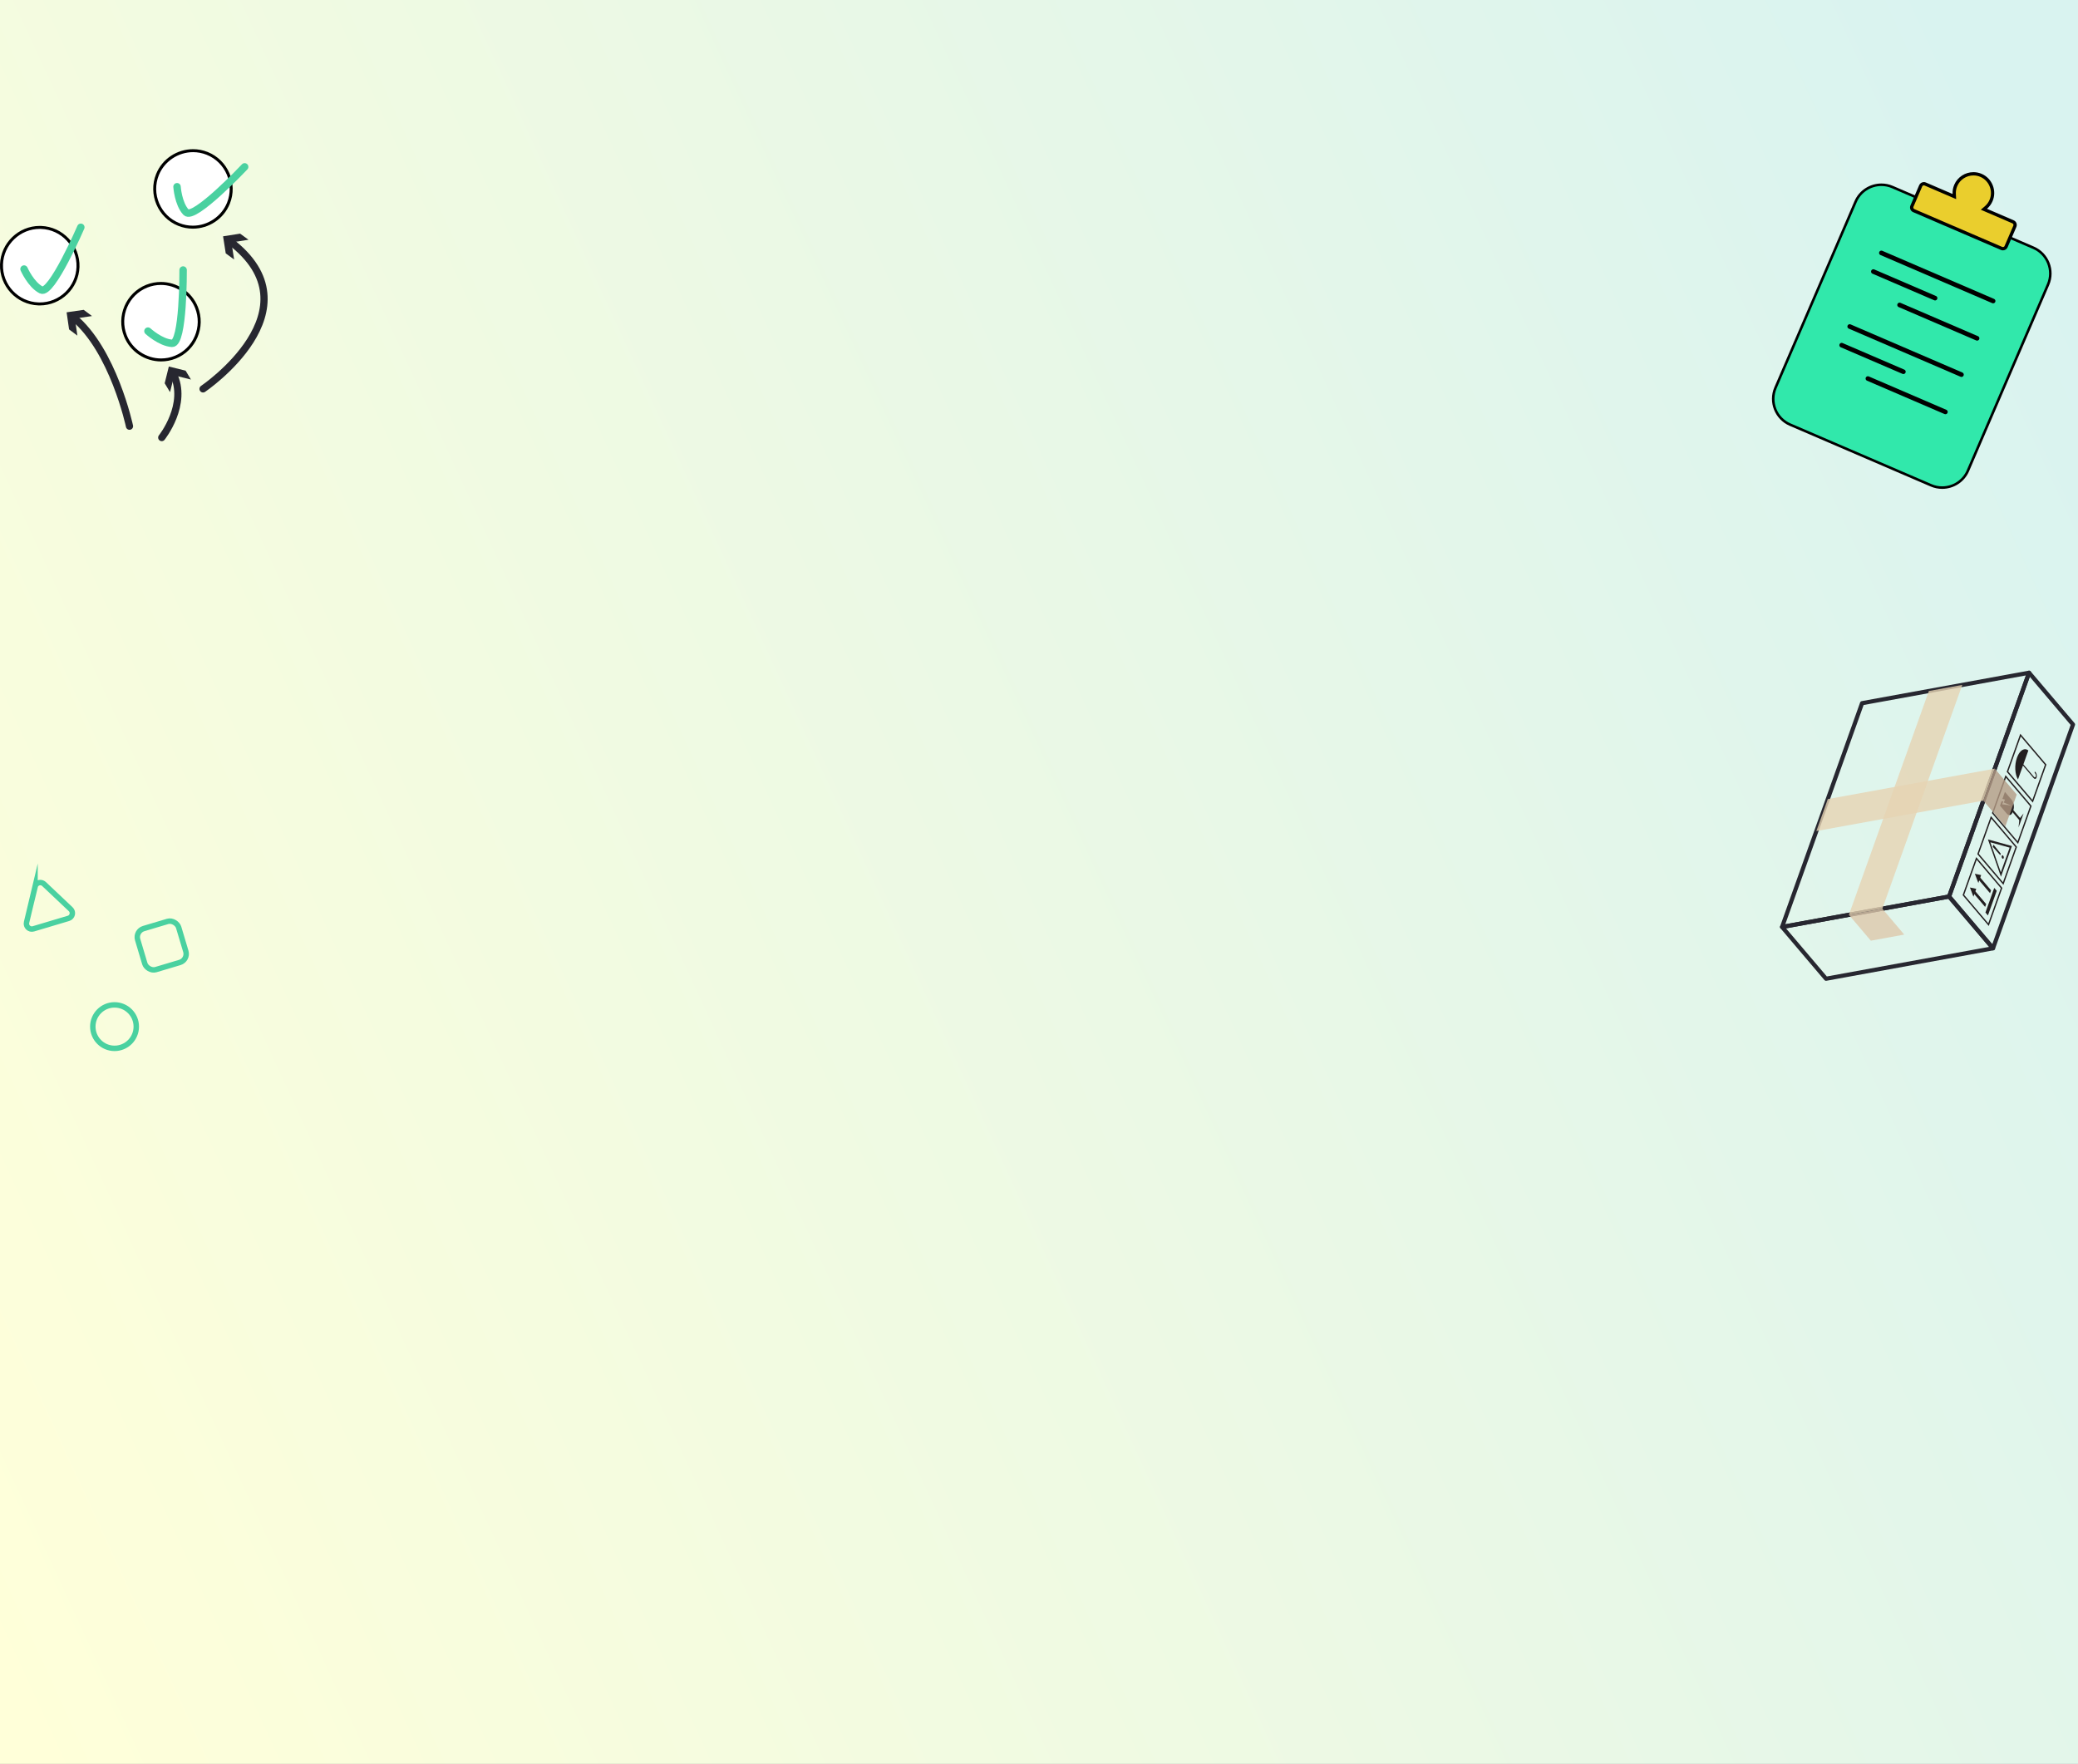 <?xml version="1.0" encoding="UTF-8"?>
<svg id="Layer_1" data-name="Layer 1" xmlns="http://www.w3.org/2000/svg" xmlns:xlink="http://www.w3.org/1999/xlink" viewBox="0 0 2000 1697.518">
  <rect x="0" y="0" width="2000" height="1697.518" fill="#808080" stroke="none"/>
  <defs>
    <style>
      .cls-1 {
        fill: #eace2d;
      }

      .cls-1, .cls-2, .cls-3, .cls-4, .cls-5, .cls-6, .cls-7, .cls-8, .cls-9, .cls-10, .cls-11 {
        stroke-width: 0px;
      }

      .cls-2 {
        fill: url(#linear-gradient);
      }

      .cls-3 {
        fill: #000;
      }

      .cls-4 {
        fill: #89644b;
      }

      .cls-12 {
        stroke-width: 6.934px;
      }

      .cls-12, .cls-13, .cls-14, .cls-15, .cls-16, .cls-17 {
        fill: none;
      }

      .cls-12, .cls-13, .cls-14, .cls-16, .cls-17 {
        stroke-miterlimit: 10;
      }

      .cls-12, .cls-14, .cls-15, .cls-16 {
        stroke-linecap: round;
      }

      .cls-12, .cls-15 {
        stroke: #272730;
      }

      .cls-5 {
        fill: #b49b84;
      }

      .cls-5, .cls-7, .cls-11 {
        opacity: .8;
      }

      .cls-13 {
        fill-rule: evenodd;
      }

      .cls-13, .cls-14, .cls-17 {
        stroke: #4ad1a0;
      }

      .cls-13, .cls-17 {
        stroke-width: 5.239px;
      }

      .cls-6 {
        fill: #272730;
      }

      .cls-7 {
        fill: #e6d3b3;
      }

      .cls-8 {
        fill: #231f20;
      }

      .cls-9 {
        fill: #fff;
      }

      .cls-14 {
        stroke-width: 7.167px;
      }

      .cls-10 {
        fill: #31e8ab;
      }

      .cls-15 {
        stroke-linejoin: round;
        stroke-width: 4px;
      }

      .cls-11 {
        fill: #ddc8ab;
      }

      .cls-16 {
        stroke: #000;
        stroke-width: 4.43px;
      }
    </style>
    <linearGradient id="linear-gradient" x1="-123.243" y1="1366.526" x2="2164.816" y2="311.829" gradientUnits="userSpaceOnUse">
      <stop offset="0" stop-color="#ffffd9"/>
      <stop offset=".946" stop-color="#d9f3f0"/>
    </linearGradient>
  </defs>
  <rect class="cls-2" x="0" width="2000" height="1697.518"/>
  <g>
    <path class="cls-10" d="M1869.24,469.249c-3.649,0-7.206-.734-10.571-2.183l-135.733-58.422c-13.644-5.873-19.966-21.75-14.094-35.393l77.119-179.172c4.256-9.887,13.999-16.276,24.822-16.276,3.649,0,7.206.734,10.57,2.183l135.734,58.422c13.644,5.873,19.966,21.75,14.094,35.393l-77.119,179.172c-4.256,9.887-13.999,16.276-24.822,16.276Z"/>
    <path class="cls-3" d="M1810.784,176.586v2.435h.001c3.482,0,6.876.701,10.088,2.083l135.734,58.422c13.027,5.607,19.063,20.767,13.456,33.794l-77.119,179.173c-4.063,9.44-13.368,15.54-23.704,15.54-3.483,0-6.878-.701-10.089-2.083l-135.734-58.422c-13.027-5.607-19.063-20.767-13.456-33.793l77.119-179.173c4.063-9.439,13.367-15.539,23.704-15.54l.001-2.435M1810.783,176.586c-10.921.001-21.368,6.388-25.941,17.012l-77.119,179.173c-6.122,14.224.506,30.87,14.73,36.993l135.734,58.422c3.599,1.549,7.352,2.282,11.052,2.282,10.921,0,21.368-6.388,25.941-17.012l77.119-179.173c6.122-14.224-.506-30.87-14.73-36.993l-135.734-58.422c-3.599-1.549-7.352-2.282-11.052-2.282h0Z"/>
  </g>
  <line class="cls-16" x1="1810.757" y1="243.393" x2="1918.319" y2="289.69"/>
  <line class="cls-16" x1="1803.033" y1="261.339" x2="1862.438" y2="286.908"/>
  <line class="cls-16" x1="1828.27" y1="293.471" x2="1902.871" y2="325.581"/>
  <line class="cls-16" x1="1780.268" y1="314.229" x2="1887.83" y2="360.526"/>
  <line class="cls-16" x1="1772.544" y1="332.175" x2="1831.95" y2="357.743"/>
  <line class="cls-16" x1="1797.781" y1="364.307" x2="1872.382" y2="396.416"/>
  <g>
    <path class="cls-1" d="M1927.759,239.354c-.444,0-.877-.089-1.286-.266l-84.569-36.4c-1.665-.716-2.437-2.654-1.72-4.319l8.428-19.581c.519-1.206,1.71-1.985,3.033-1.985.443,0,.876.089,1.285.266l28.083,12.087-.131-2.542c-.147-2.834.348-5.592,1.47-8.198,2.918-6.783,9.602-11.165,17.029-11.165,2.502,0,4.941.503,7.249,1.497,9.359,4.028,13.695,14.92,9.667,24.28-1.121,2.606-2.785,4.86-4.944,6.703l-1.935,1.652,28.082,12.087c1.665.716,2.437,2.654,1.72,4.319l-8.428,19.581c-.519,1.206-1.709,1.985-3.032,1.985h0Z"/>
    <path class="cls-3" d="M1899.381,168.834c2.286,0,4.515.46,6.623,1.368,4.125,1.776,7.32,5.071,8.995,9.278,1.675,4.207,1.62,8.796-.155,12.922-1.025,2.381-2.545,4.441-4.518,6.125l-3.872,3.303,4.675,2.012,25.745,11.081c.849.365,1.257,1.391.892,2.239l-8.428,19.581c-.269.625-.889,1.028-1.579,1.028-.227,0-.449-.046-.66-.137l-84.57-36.4c-.849-.365-1.257-1.391-.892-2.239l8.428-19.581c.269-.625.889-1.028,1.579-1.028.227,0,.45.046.66.137l25.745,11.081,4.675,2.012-.263-5.083c-.134-2.591.318-5.111,1.342-7.491,2.669-6.201,8.783-10.208,15.576-10.208M1899.381,165.668c-7.782,0-15.225,4.551-18.484,12.122h0c-1.248,2.9-1.749,5.94-1.596,8.906l-25.745-11.081c-.622-.268-1.272-.395-1.912-.395-1.889,0-3.696,1.105-4.487,2.942l-8.428,19.581c-1.059,2.46.088,5.339,2.548,6.398l84.57,36.4c.622.268,1.272.395,1.912.395,1.889,0,3.696-1.105,4.487-2.942l8.428-19.581c1.059-2.46-.088-5.339-2.548-6.398l-25.745-11.081c2.26-1.928,4.123-4.382,5.371-7.281h0c4.362-10.135-.361-21.996-10.496-26.358h-0c-2.564-1.104-5.239-1.626-7.875-1.626h0Z"/>
  </g>
  <g>
    <path class="cls-12" d="M124.633,410.165s-15.517-73.176-54.14-104.897"/>
    <polygon class="cls-6" points="88.559 304.161 72.1 306.534 74.481 322.991 66.487 317.015 64.111 300.561 80.564 298.185 88.559 304.161"/>
  </g>
  <g>
    <path class="cls-13" d="M33.716,853.345l-8.16,34.319c-.931,3.914,2.725,7.368,6.58,6.217l33.801-10.092c3.855-1.151,5.019-6.044,2.094-8.807l-25.641-24.226c-2.925-2.763-7.744-1.324-8.675,2.59Z"/>
    <circle class="cls-17" cx="110.247" cy="987.974" r="20.919"/>
    <rect class="cls-17" x="135.058" y="889.315" width="41.211" height="41.211" rx="8.579" ry="8.579" transform="translate(-253.826 82.573) rotate(-16.625)"/>
  </g>
  <g>
    <path class="cls-12" d="M155.672,421.08s25.702-32.104,10.975-61.609"/>
    <polygon class="cls-6" points="183.789 365.256 167.648 361.257 163.658 377.4 158.502 368.854 162.496 352.716 178.633 356.709 183.789 365.256"/>
  </g>
  <g>
    <path class="cls-12" d="M195.425,374.257s112.806-76.36,25.716-142.229"/>
    <polygon class="cls-6" points="239.182 230.729 222.752 233.297 225.329 249.725 217.265 243.844 214.693 227.42 231.117 224.848 239.182 230.729"/>
  </g>
  <g>
    <path class="cls-9" d="M38.264,292.503c-.417,0-.835-.007-1.255-.021-9.789-.332-18.89-4.485-25.627-11.694-6.736-7.21-10.264-16.57-9.932-26.359.665-19.619,17.173-35.58,36.799-35.58.417,0,.835.007,1.255.021,20.295.688,36.246,17.759,35.558,38.053-.665,19.619-17.173,35.58-36.799,35.58Z"/>
    <path class="cls-3" d="M38.25,220.279c.401,0,.802.007,1.206.021,19.507.661,34.839,17.069,34.177,36.576-.312,9.197-4.159,17.806-10.832,24.241-6.658,6.421-15.373,9.957-24.538,9.957-.401,0-.802-.007-1.206-.021-19.507-.661-34.839-17.069-34.177-36.576.312-9.197,4.159-17.806,10.832-24.241,6.658-6.421,15.373-9.957,24.538-9.957M38.25,217.419C17.795,217.419.72,233.787.022,254.38H.022c-.713,21.029,15.91,38.818,36.939,39.531h0c.436.015.87.022,1.303.022,20.455,0,37.53-16.368,38.228-36.961h0c.713-21.029-15.91-38.818-36.939-39.531h0c-.436-.015-.869-.022-1.303-.022h0Z"/>
  </g>
  <path class="cls-14" d="M23.136,258.925s6.596,15.026,16.49,20.099c9.894,5.072,38.162-60.286,38.162-60.286"/>
  <g>
    <path class="cls-9" d="M155.039,346.397c-14.977,0-28.759-9.297-34.295-23.134-3.638-9.094-3.501-19.096.385-28.166,3.886-9.069,11.035-16.067,20.128-19.705,4.347-1.739,8.915-2.621,13.576-2.621,14.977,0,28.759,9.297,34.295,23.134,3.638,9.094,3.501,19.097-.385,28.166-3.886,9.069-11.035,16.067-20.129,19.706-4.347,1.739-8.915,2.621-13.576,2.621Z"/>
    <path class="cls-3" d="M154.837,274.202c14.396,0,27.643,8.936,32.964,22.236,3.496,8.739,3.364,18.353-.372,27.071s-10.606,15.445-19.345,18.941c-4.178,1.671-8.567,2.519-13.045,2.519-14.398,0-27.646-8.936-32.967-22.235-7.25-18.122,1.595-38.763,19.717-46.012,4.177-1.671,8.566-2.518,13.047-2.519h.001M154.834,271.341c-4.707 0-9.488.875-14.108,2.723h0c-19.536,7.816-29.125,30.194-21.31,49.73h0c5.968,14.917,20.422,24.033,35.622,24.033,4.707,0,9.488-.875,14.108-2.723h0c19.536-7.816,29.125-30.194,21.31-49.73h0c-5.968-14.917-20.422-24.035-35.622-24.033h0Z"/>
  </g>
  <path class="cls-14" d="M142.403,318.647s12.088,11.098,23.187,11.757,10.656-70.549,10.656-70.549"/>
  <g>
    <path class="cls-9" d="M185.606,218.62c-4.682,0-9.267-.889-13.63-2.642-18.842-7.572-28.011-29.061-20.439-47.903,5.548-13.806,19.321-23.081,34.273-23.081,4.681,0,9.267.889,13.629,2.642,9.088,3.652,16.226,10.661,20.098,19.736,3.872,9.075,3.993,19.078.341,28.166-5.548,13.806-19.321,23.081-34.273,23.081Z"/>
    <path class="cls-3" d="M185.814,143.563v2.86c4.495,0,8.9.854,13.093,2.539,18.11,7.278,26.923,27.932,19.645,46.043-5.332,13.269-18.573,22.184-32.947,22.184-4.498,0-8.904-.854-13.096-2.539-8.734-3.51-15.594-10.247-19.316-18.971-3.722-8.724-3.839-18.338-.33-27.072,5.332-13.268,18.572-22.183,32.947-22.184l.003-2.86M185.811,143.563c-15.176.001-29.618,9.092-35.6,23.978h0c-7.846,19.524,1.709,41.917,21.233,49.763h0c4.638,1.864,9.434,2.745,14.162,2.745,15.176,0,29.618-9.092,35.6-23.978h0c7.846-19.524-1.709-41.917-21.233-49.763h0c-4.638-1.864-9.434-2.746-14.162-2.745h0Z"/>
  </g>
  <path class="cls-14" d="M170.386,179.7s1.073,16.375,8.642,24.519,56.443-43.646,56.443-43.646"/>
  <g>
    <g>
      <polygon class="cls-15" points="1952.898 647.41 1875.921 862.78 1918.211 912.592 1995.19 697.224 1952.898 647.41"/>
      <polygon class="cls-4" points="1952.898 647.41 1875.921 862.78 1876.513 863.478 1953.656 648.304 1952.898 647.41"/>
      <polygon class="cls-15" points="1715.2 892.076 1875.921 862.78 1918.211 912.592 1757.491 941.887 1715.2 892.076"/>
      <polygon class="cls-15" points="1952.898 647.41 1875.921 862.78 1715.2 892.076 1792.182 676.707 1952.898 647.41"/>
      <polygon class="cls-7" points="1748.191 799.778 1908.891 770.522 1919.907 739.711 1759.188 769.008 1748.191 799.778"/>
      <polygon class="cls-7" points="1888.609 659.128 1811.666 874.541 1779.474 880.399 1856.462 664.986 1888.609 659.128"/>
    </g>
    <polygon class="cls-11" points="1811.665 874.504 1832.761 899.414 1800.617 905.275 1779.475 880.375 1811.665 874.504"/>
    <g>
      <g>
        <path class="cls-8" d="M1942.236,750.133c-3.037-4.9-3.526-13.86-.975-20.998.008-.022.016-.045.025-.067.303-.843.637-1.623.996-2.342.285-.573.587-1.106.902-1.597,1.061-1.659,2.271-2.846,3.529-3.513,1.842-.975,3.784-.835,5.509.579l-4.787,13.392,10.222,12.04c.618.728,1.382.589,1.703-.31s.08-2.222-.538-2.95l-.357-.421c-.219-.258-.304-.725-.19-1.044s.384-.368.603-.11l.357.421c1.055,1.243,1.467,3.502.918,5.038-.548,1.535-1.853,1.772-2.908.529l-10.222-12.04-4.787,13.393Z"/>
        <path class="cls-8" d="M1931.371,742.762l13.088-36.618,25.168,29.644-13.088,36.618-25.168-29.644ZM1944.928,708.713l-12.073,33.778,23.216,27.345,12.073-33.778-23.216-27.345Z"/>
      </g>
      <g>
        <path class="cls-8" d="M1917.152,782.543l13.088-36.618,25.168,29.644-13.088,36.618-25.168-29.644ZM1930.709,748.495l-12.073,33.778,23.216,27.345,12.073-33.778-23.216-27.345Z"/>
        <g>
          <path class="cls-8" d="M1924.934,775.332l6.348,7.477c2.07,2.438,4.645,1.969,5.722-1.044l.819-2.291c1.077-3.012.264-7.472-1.806-9.911l-6.348-7.477-2.395,6.7,2.384.715-1.018,2.849,7.078,2.827-8.657-1.141,1.039-2.907-1.706.12-1.459,4.081Z"/>
          <polygon class="cls-8" points="1943.909 789.731 1944.633 787.705 1936.681 778.338 1935.957 780.364 1943.909 789.731"/>
          <polygon class="cls-8" points="1943.625 787.957 1947.627 782.78 1942.777 796.348 1943.625 787.957"/>
        </g>
      </g>
      <g>
        <path class="cls-8" d="M1903.066,821.953l13.088-36.618,25.168,29.644-13.088,36.618-25.168-29.644ZM1916.623,787.904l-12.073,33.778,23.216,27.345,12.073-33.778-23.216-27.345Z"/>
        <path class="cls-8" d="M1913.319,807.816l23.084,6.381-10.567,29.563-12.518-35.945ZM1915.657,810.589l10.062,28.893,8.494-23.764-18.556-5.13Z"/>
        <path class="cls-8" d="M1928.458,825.843c-.277.776-.854.8-1.373.19-.533-.628-.741-1.577-.464-2.353.262-.733.84-.818,1.373-.19.518.611.733,1.599.464,2.353ZM1925.16,823l-7.217-8.072.739-2.069,7.001,8.675-.524,1.465Z"/>
      </g>
      <g>
        <path class="cls-8" d="M1888.944,861.463l13.088-36.618,25.168,29.644-13.088,36.618-25.168-29.644ZM1902.501,827.414l-12.073,33.778,23.216,27.345,12.073-33.778-23.216-27.345Z"/>
        <g>
          <polygon class="cls-8" points="1913.313 880.99 1921.785 857.285 1919.395 854.47 1910.922 878.175 1913.313 880.99"/>
          <g>
            <polygon class="cls-8" points="1910.618 872.775 1911.599 870.029 1899.395 855.655 1898.414 858.401 1910.618 872.775"/>
            <polygon class="cls-8" points="1899.353 862.95 1902.066 855.359 1895.995 854.091 1899.353 862.95"/>
          </g>
          <g>
            <polygon class="cls-8" points="1915.342 859.558 1916.323 856.812 1904.119 842.438 1903.138 845.184 1915.342 859.558"/>
            <polygon class="cls-8" points="1904.078 849.733 1906.791 842.142 1900.719 840.874 1904.078 849.733"/>
          </g>
        </g>
      </g>
    </g>
    <polygon class="cls-5" points="1908.891 770.522 1930.049 795.38 1941.048 764.613 1919.907 739.711 1908.891 770.522"/>
  </g>
</svg>